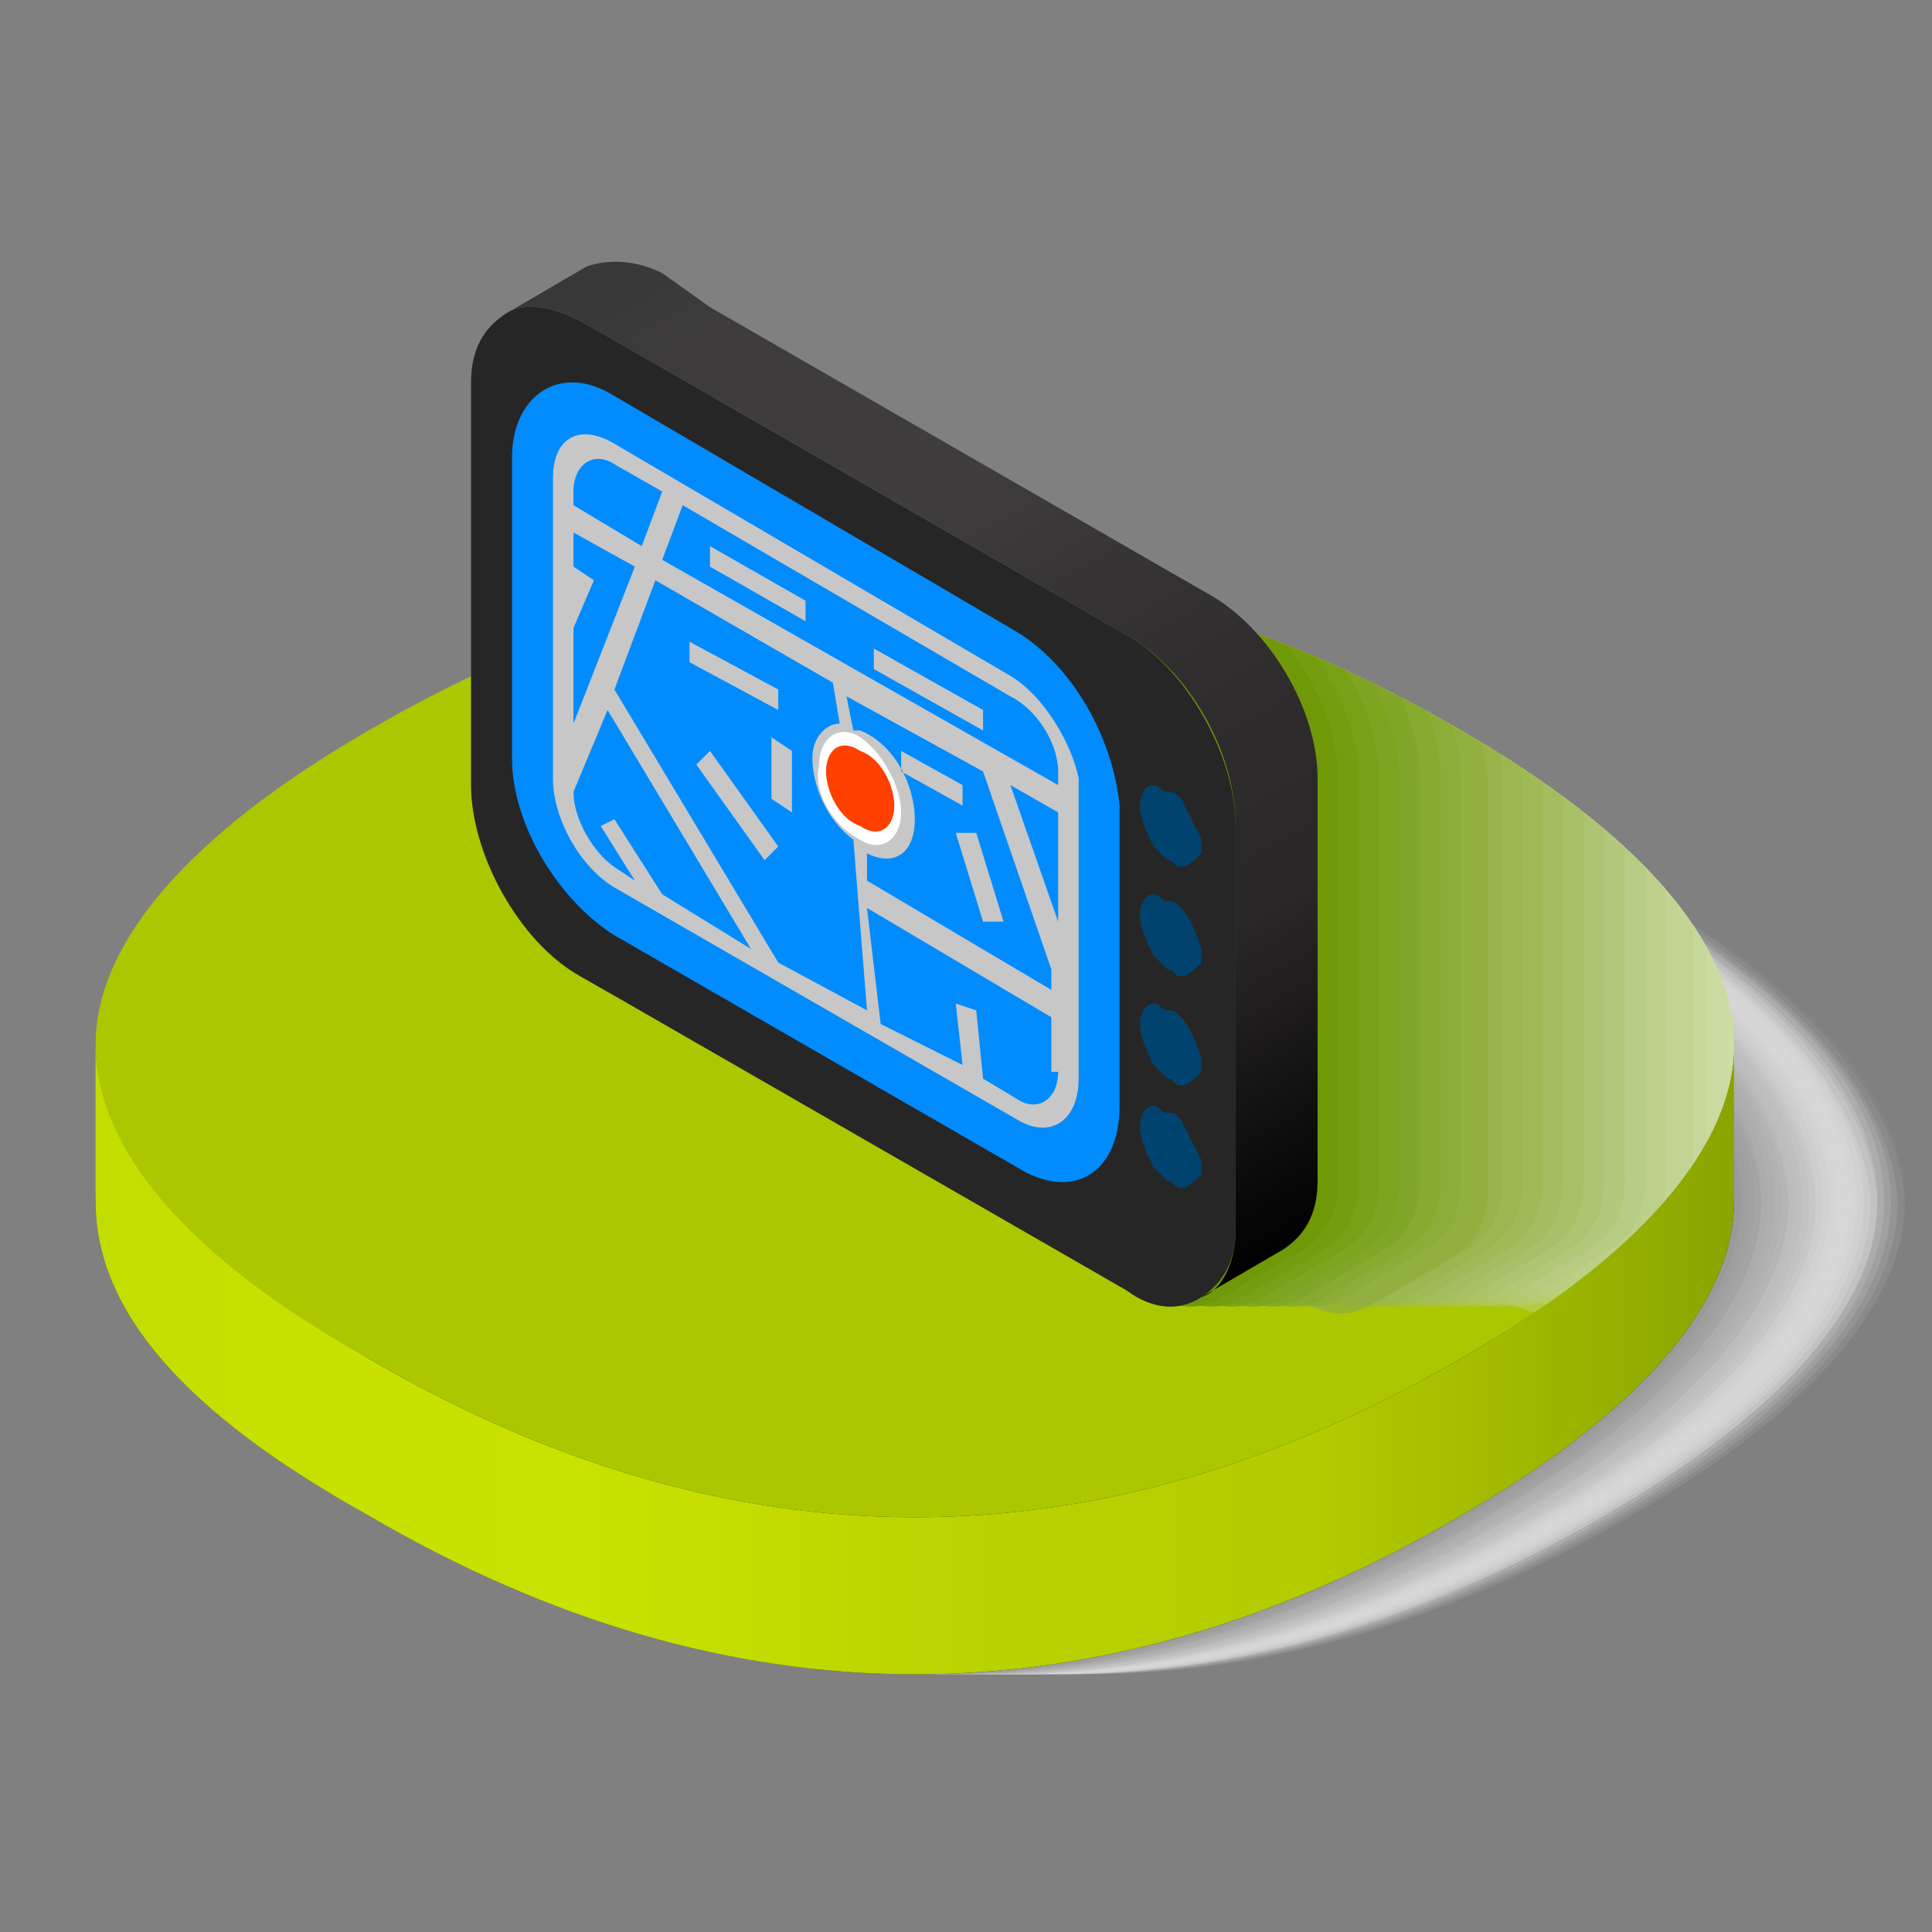 <?xml version="1.0" encoding="utf-8"?>
<!-- Generator: Adobe Illustrator 24.2.1, SVG Export Plug-In . SVG Version: 6.00 Build 0)  -->
<svg version="1.1" id="Layer_3" xmlns="http://www.w3.org/2000/svg" xmlns:xlink="http://www.w3.org/1999/xlink" x="0px" y="0px"
	 viewBox="0 0 28.3 28.3" style="enable-background:new 0 0 28.3 28.3;" xml:space="preserve">
<rect x="0" y="0" width="28.3" height="28.3" fill="#808080" stroke="none"/>
<style type="text/css">
	.st0{opacity:0;fill:#FFFFFF;}
	.st1{opacity:3.030303e-02;fill:#FCFCFC;}
	.st2{opacity:6.060606e-02;fill:#F9F9F9;}
	.st3{opacity:9.090909e-02;fill:#F5F5F5;}
	.st4{opacity:0.121;fill:#F2F2F2;}
	.st5{opacity:0.151;fill:#EFEFEF;}
	.st6{opacity:0.182;fill:#ECECEC;}
	.st7{opacity:0.212;fill:#E8E8E8;}
	.st8{opacity:0.242;fill:#E5E5E5;}
	.st9{opacity:0.273;fill:#E2E2E2;}
	.st10{opacity:0.303;fill:#DFDFDF;}
	.st11{opacity:0.333;fill:#DBDBDB;}
	.st12{opacity:0.364;fill:#D8D8D8;}
	.st13{opacity:0.394;fill:#D5D5D5;}
	.st14{opacity:0.424;fill:#D2D2D2;}
	.st15{opacity:0.455;fill:#CECECE;}
	.st16{opacity:0.485;fill:#CBCBCB;}
	.st17{opacity:0.515;fill:#C8C8C8;}
	.st18{opacity:0.545;fill:#C5C5C5;}
	.st19{opacity:0.576;fill:#C1C1C1;}
	.st20{opacity:0.606;fill:#BEBEBE;}
	.st21{opacity:0.636;fill:#BBBBBB;}
	.st22{opacity:0.667;fill:#B8B8B8;}
	.st23{opacity:0.697;fill:#B4B4B4;}
	.st24{opacity:0.727;fill:#B1B1B1;}
	.st25{opacity:0.758;fill:#AEAEAE;}
	.st26{opacity:0.788;fill:#ABABAB;}
	.st27{opacity:0.818;fill:#A7A7A7;}
	.st28{opacity:0.849;fill:#A4A4A4;}
	.st29{opacity:0.879;fill:#A1A1A1;}
	.st30{opacity:0.909;fill:#9E9E9E;}
	.st31{opacity:0.939;fill:#9A9A9A;}
	.st32{opacity:0.97;fill:#979797;}
	.st33{fill:#949494;}
	.st34{fill:#2E2E2E;}
	.st35{fill:url(#SVGID_1_);}
	.st36{fill:#ABC700;}
	.st37{clip-path:url(#SVGID_3_);}
	.st38{opacity:3.030303e-02;fill:#FBFCF7;}
	.st39{opacity:6.060606e-02;fill:#F6F9F0;}
	.st40{opacity:9.090909e-02;fill:#F2F6E8;}
	.st41{opacity:0.121;fill:#EDF2E0;}
	.st42{opacity:0.151;fill:#E9EFD8;}
	.st43{opacity:0.182;fill:#E4ECD1;}
	.st44{opacity:0.212;fill:#E0E9C9;}
	.st45{opacity:0.242;fill:#DBE6C1;}
	.st46{opacity:0.273;fill:#D7E3B9;}
	.st47{opacity:0.303;fill:#D2DFB2;}
	.st48{opacity:0.333;fill:#CEDCAA;}
	.st49{opacity:0.364;fill:#CAD9A2;}
	.st50{opacity:0.394;fill:#C5D69B;}
	.st51{opacity:0.424;fill:#C1D393;}
	.st52{opacity:0.455;fill:#BCD08B;}
	.st53{opacity:0.485;fill:#B8CD83;}
	.st54{opacity:0.515;fill:#B3C97C;}
	.st55{opacity:0.545;fill:#AFC674;}
	.st56{opacity:0.576;fill:#AAC36C;}
	.st57{opacity:0.606;fill:#A6C064;}
	.st58{opacity:0.636;fill:#A1BD5D;}
	.st59{opacity:0.667;fill:#9DBA55;}
	.st60{opacity:0.697;fill:#99B74D;}
	.st61{opacity:0.727;fill:#94B346;}
	.st62{opacity:0.758;fill:#90B03E;}
	.st63{opacity:0.788;fill:#8BAD36;}
	.st64{opacity:0.818;fill:#87AA2E;}
	.st65{opacity:0.849;fill:#82A727;}
	.st66{opacity:0.879;fill:#7EA41F;}
	.st67{opacity:0.909;fill:#79A017;}
	.st68{opacity:0.939;fill:#759D0F;}
	.st69{opacity:0.97;fill:#709A08;}
	.st70{fill:#6C9700;}
	.st71{fill:#262626;}
	.st72{fill:url(#SVGID_4_);}
	.st73{fill:#00436E;}
	.st74{fill:#008CFF;}
	.st75{fill:#C7C7C7;}
	.st76{fill:#FFFFFF;}
	.st77{fill:#FF4000;}
</style>
<g>
	<g>
		<path class="st0" d="M24,13c-5.3-3.1-10.7-3.1-16,0l0,0c-2.6,1.5-4,3.1-4,4.6c0,1.6,1.3,3.1,4,4.6c5.3,3.1,10.7,3.1,16,0
			c2.6-1.5,4-3.1,4-4.6C28,16.1,26.7,14.5,24,13z"/>
		<path class="st1" d="M23.9,13c-5.3-3.1-10.7-3.1-16,0l0,0c-2.6,1.5-4,3.1-4,4.6c0,1.6,1.3,3.1,4,4.6c5.3,3.1,10.7,3.1,16,0
			c2.6-1.5,4-3.1,4-4.6C27.9,16.1,26.6,14.5,23.9,13z"/>
		<path class="st2" d="M23.9,13c-5.3-3.1-10.7-3.1-16,0l0,0c-2.6,1.5-4,3.1-4,4.6c0,1.6,1.3,3.1,4,4.6c5.3,3.1,10.7,3.1,16,0
			c2.6-1.5,4-3.1,4-4.6C27.8,16.1,26.5,14.5,23.9,13z"/>
		<path class="st3" d="M23.8,13c-5.3-3.1-10.7-3.1-16,0l0,0c-2.6,1.5-4,3.1-4,4.6c0,1.6,1.3,3.1,4,4.6c5.3,3.1,10.7,3.1,16,0
			c2.6-1.5,4-3.1,4-4.6C27.7,16.1,26.4,14.5,23.8,13z"/>
		<path class="st4" d="M23.7,13c-5.3-3.1-10.7-3.1-16,0l0,0c-2.6,1.5-4,3.1-4,4.6c0,1.6,1.3,3.1,4,4.6c5.3,3.1,10.7,3.1,16,0
			c2.6-1.5,4-3.1,4-4.6C27.7,16.1,26.3,14.5,23.7,13z"/>
		<path class="st5" d="M23.6,13c-5.3-3.1-10.7-3.1-16,0l0,0c-2.6,1.5-4,3.1-4,4.6c0,1.6,1.3,3.1,4,4.6c5.3,3.1,10.7,3.1,16,0
			c2.6-1.5,4-3.1,4-4.6C27.6,16.1,26.3,14.5,23.6,13z"/>
		<path class="st6" d="M23.5,13c-5.3-3.1-10.7-3.1-16,0l0,0c-2.6,1.5-4,3.1-4,4.6c0,1.6,1.3,3.1,4,4.6c5.3,3.1,10.7,3.1,16,0
			c2.6-1.5,4-3.1,4-4.6C27.5,16.1,26.2,14.5,23.5,13z"/>
		<path class="st7" d="M23.5,13c-5.3-3.1-10.7-3.1-16,0l0,0c-2.6,1.5-4,3.1-4,4.6c0,1.6,1.3,3.1,4,4.6c5.3,3.1,10.7,3.1,16,0
			c2.6-1.5,4-3.1,4-4.6C27.4,16.1,26.1,14.5,23.5,13z"/>
		<path class="st8" d="M23.4,13c-5.3-3.1-10.7-3.1-16,0l0,0c-2.6,1.5-4,3.1-4,4.6c0,1.6,1.3,3.1,4,4.6c5.3,3.1,10.7,3.1,16,0
			c2.6-1.5,4-3.1,4-4.6C27.3,16.1,26,14.5,23.4,13z"/>
		<path class="st9" d="M23.3,13c-5.3-3.1-10.7-3.1-16,0l0,0c-2.6,1.5-4,3.1-4,4.6c0,1.6,1.3,3.1,4,4.6c5.3,3.1,10.7,3.1,16,0
			c2.6-1.5,4-3.1,4-4.6C27.3,16.1,25.9,14.5,23.3,13z"/>
		<path class="st10" d="M23.2,13c-5.3-3.1-10.7-3.1-16,0l0,0c-2.6,1.5-4,3.1-4,4.6c0,1.6,1.3,3.1,4,4.6c5.3,3.1,10.7,3.1,16,0
			c2.6-1.5,4-3.1,4-4.6C27.2,16.1,25.9,14.5,23.2,13z"/>
		<path class="st11" d="M23.1,13c-5.3-3.1-10.7-3.1-16,0l0,0c-2.6,1.5-4,3.1-4,4.6c0,1.6,1.3,3.1,4,4.6c5.3,3.1,10.7,3.1,16,0
			c2.6-1.5,4-3.1,4-4.6C27.1,16.1,25.8,14.5,23.1,13z"/>
		<path class="st12" d="M23,13c-5.3-3.1-10.7-3.1-16,0l0,0c-2.6,1.5-4,3.1-4,4.6c0,1.6,1.3,3.1,4,4.6c5.3,3.1,10.7,3.1,16,0
			c2.6-1.5,4-3.1,4-4.6C27,16.1,25.7,14.5,23,13z"/>
		<path class="st13" d="M23,13c-5.3-3.1-10.7-3.1-16,0l0,0c-2.6,1.5-4,3.1-4,4.6c0,1.6,1.3,3.1,4,4.6c5.3,3.1,10.7,3.1,16,0
			c2.6-1.5,4-3.1,4-4.6C26.9,16.1,25.6,14.5,23,13z"/>
		<path class="st14" d="M22.9,13c-5.3-3.1-10.7-3.1-16,0l0,0c-2.6,1.5-4,3.1-4,4.6c0,1.6,1.3,3.1,4,4.6c5.3,3.1,10.7,3.1,16,0
			c2.6-1.5,4-3.1,4-4.6C26.9,16.1,25.5,14.5,22.9,13z"/>
		<path class="st15" d="M22.8,13c-5.3-3.1-10.7-3.1-16,0l0,0c-2.6,1.5-4,3.1-4,4.6c0,1.6,1.3,3.1,4,4.6c5.3,3.1,10.7,3.1,16,0
			c2.6-1.5,4-3.1,4-4.6C26.8,16.1,25.5,14.5,22.8,13z"/>
		<path class="st16" d="M22.7,13c-5.3-3.1-10.7-3.1-16,0l0,0c-2.6,1.5-4,3.1-4,4.6c0,1.6,1.3,3.1,4,4.6c5.3,3.1,10.7,3.1,16,0
			c2.6-1.5,4-3.1,4-4.6C26.7,16.1,25.4,14.5,22.7,13z"/>
		<path class="st17" d="M22.6,13c-5.3-3.1-10.7-3.1-16,0l0,0c-2.6,1.5-4,3.1-4,4.6c0,1.6,1.3,3.1,4,4.6c5.3,3.1,10.7,3.1,16,0
			c2.6-1.5,4-3.1,4-4.6C26.6,16.1,25.3,14.5,22.6,13z"/>
		<path class="st18" d="M22.6,13c-5.3-3.1-10.7-3.1-16,0l0,0c-2.6,1.5-4,3.1-4,4.6c0,1.6,1.3,3.1,4,4.6c5.3,3.1,10.7,3.1,16,0
			c2.6-1.5,4-3.1,4-4.6C26.5,16.1,25.2,14.5,22.6,13z"/>
		<path class="st19" d="M22.5,13c-5.3-3.1-10.7-3.1-16,0l0,0c-2.6,1.5-4,3.1-4,4.6c0,1.6,1.3,3.1,4,4.6c5.3,3.1,10.7,3.1,16,0
			c2.6-1.5,4-3.1,4-4.6C26.5,16.1,25.1,14.5,22.5,13z"/>
		<path class="st20" d="M22.4,13c-5.3-3.1-10.7-3.1-16,0l0,0c-2.6,1.5-4,3.1-4,4.6c0,1.6,1.3,3.1,4,4.6c5.3,3.1,10.7,3.1,16,0
			c2.6-1.5,4-3.1,4-4.6C26.4,16.1,25.1,14.5,22.4,13z"/>
		<path class="st21" d="M22.3,13c-5.3-3.1-10.7-3.1-16,0l0,0c-2.6,1.5-4,3.1-4,4.6c0,1.6,1.3,3.1,4,4.6c5.3,3.1,10.7,3.1,16,0
			c2.6-1.5,4-3.1,4-4.6C26.3,16.1,25,14.5,22.3,13z"/>
		<path class="st22" d="M22.2,13c-5.3-3.1-10.7-3.1-16,0l0,0c-2.6,1.5-4,3.1-4,4.6c0,1.6,1.3,3.1,4,4.6c5.3,3.1,10.7,3.1,16,0
			c2.6-1.5,4-3.1,4-4.6C26.2,16.1,24.9,14.5,22.2,13z"/>
		<path class="st23" d="M22.2,13c-5.3-3.1-10.7-3.1-16,0l0,0c-2.6,1.5-4,3.1-4,4.6c0,1.6,1.3,3.1,4,4.6c5.3,3.1,10.7,3.1,16,0
			c2.6-1.5,4-3.1,4-4.6C26.1,16.1,24.8,14.5,22.2,13z"/>
		<path class="st24" d="M22.1,13c-5.3-3.1-10.7-3.1-16,0l0,0c-2.6,1.5-4,3.1-4,4.6c0,1.6,1.3,3.1,4,4.6c5.3,3.1,10.7,3.1,16,0
			c2.6-1.5,4-3.1,4-4.6C26.1,16.1,24.7,14.5,22.1,13z"/>
		<path class="st25" d="M22,13c-5.3-3.1-10.7-3.1-16,0l0,0c-2.6,1.5-4,3.1-4,4.6c0,1.6,1.3,3.1,4,4.6c5.3,3.1,10.7,3.1,16,0
			c2.6-1.5,4-3.1,4-4.6C26,16.1,24.7,14.5,22,13z"/>
		<path class="st26" d="M21.9,13c-5.3-3.1-10.7-3.1-16,0l0,0c-2.6,1.5-4,3.1-4,4.6c0,1.6,1.3,3.1,4,4.6c5.3,3.1,10.7,3.1,16,0
			c2.6-1.5,4-3.1,4-4.6C25.9,16.1,24.6,14.5,21.9,13z"/>
		<path class="st27" d="M21.8,13c-5.3-3.1-10.7-3.1-16,0l0,0c-2.6,1.5-4,3.1-4,4.6c0,1.6,1.3,3.1,4,4.6c5.3,3.1,10.7,3.1,16,0
			c2.6-1.5,4-3.1,4-4.6C25.8,16.1,24.5,14.5,21.8,13z"/>
		<path class="st28" d="M21.8,13c-5.3-3.1-10.7-3.1-16,0l0,0c-2.6,1.5-4,3.1-4,4.6c0,1.6,1.3,3.1,4,4.6c5.3,3.1,10.7,3.1,16,0
			c2.6-1.5,4-3.1,4-4.6C25.7,16.1,24.4,14.5,21.8,13z"/>
		<path class="st29" d="M21.7,13c-5.3-3.1-10.7-3.1-16,0l0,0c-2.6,1.5-4,3.1-4,4.6c0,1.6,1.3,3.1,4,4.6c5.3,3.1,10.7,3.1,16,0
			c2.6-1.5,4-3.1,4-4.6C25.7,16.1,24.3,14.5,21.7,13z"/>
		<path class="st30" d="M21.6,13c-5.3-3.1-10.7-3.1-16,0l0,0c-2.6,1.5-4,3.1-4,4.6c0,1.6,1.3,3.1,4,4.6c5.3,3.1,10.7,3.1,16,0
			c2.6-1.5,4-3.1,4-4.6C25.6,16.1,24.3,14.5,21.6,13z"/>
		<path class="st31" d="M21.5,13c-5.3-3.1-10.7-3.1-16,0l0,0c-2.6,1.5-4,3.1-4,4.6c0,1.6,1.3,3.1,4,4.6c5.3,3.1,10.7,3.1,16,0
			c2.6-1.5,4-3.1,4-4.6C25.5,16.1,24.2,14.5,21.5,13z"/>
		<path class="st32" d="M21.4,13c-5.3-3.1-10.7-3.1-16,0l0,0c-2.6,1.5-4,3.1-4,4.6c0,1.6,1.3,3.1,4,4.6c5.3,3.1,10.7,3.1,16,0
			c2.6-1.5,4-3.1,4-4.6C25.4,16.1,24.1,14.5,21.4,13z"/>
		<path class="st33" d="M21.4,13c-5.3-3.1-10.7-3.1-16,0l0,0c-2.6,1.5-4,3.1-4,4.6c0,1.6,1.3,3.1,4,4.6c5.3,3.1,10.7,3.1,16,0
			c2.6-1.5,4-3.1,4-4.6C25.3,16.1,24,14.5,21.4,13z"/>
	</g>
	<g>
		<path class="st34" d="M21.4,13c-5.3-3.1-10.7-3.1-16,0l0,0c-2.6,1.5-4,3.1-4,4.6c0,1.6,1.3,3.1,4,4.6c5.3,3.1,10.7,3.1,16,0
			c2.6-1.5,4-3.1,4-4.6C25.3,16.1,24,14.5,21.4,13z"/>
		<linearGradient id="SVGID_1_" gradientUnits="userSpaceOnUse" x1="1.368" y1="19.911" x2="25.333" y2="19.911">
			<stop  offset="0" style="stop-color:#C2DD00"/>
			<stop  offset="9.571359e-02" style="stop-color:#C7E000"/>
			<stop  offset="0.301" style="stop-color:#CAE200"/>
			<stop  offset="0.549" style="stop-color:#BAD200"/>
			<stop  offset="0.744" style="stop-color:#B4CC00"/>
			<stop  offset="1" style="stop-color:#8AA500"/>
		</linearGradient>
		<path class="st35" d="M21.4,19.9c-5.3,3.1-10.7,3.1-16,0c-2.6-1.5-4-3.1-4-4.6v2.3c0,1.6,1.3,3.1,4,4.6c5.3,3.1,10.7,3.1,16,0
			c2.6-1.5,4-3.1,4-4.6v-2.3C25.3,16.8,24,18.4,21.4,19.9z"/>
		<path class="st36" d="M21.4,10.7c-5.3-3.1-10.7-3.1-16,0l0,0c-2.6,1.5-4,3.1-4,4.6s1.3,3.1,4,4.6c5.3,3.1,10.7,3.1,16,0
			c2.6-1.5,4-3.1,4-4.6S24,12.2,21.4,10.7z"/>
	</g>
	<g>
		<defs>
			<path id="SVGID_2_" d="M21.4,10.7c-5.3-3.1-10.7-3.1-16,0l0,0c-2.6,1.5-4,3.1-4,4.6s1.3,3.1,4,4.6c5.3,3.1,10.7,3.1,16,0
				c2.6-1.5,4-3.1,4-4.6S24,12.2,21.4,10.7z"/>
		</defs>
		<clipPath id="SVGID_3_">
			<use xlink:href="#SVGID_2_"  style="overflow:visible;"/>
		</clipPath>
		<g class="st37">
			<path class="st0" d="M27.7,8.7l-7.3-4.2L19.7,4c-0.4-0.3-0.8-0.3-1.1-0.1l-1.2,0.7l0,0c-0.3,0.2-0.5,0.5-0.5,1v5.9
				c0,1,0.7,2.3,1.6,2.8l0.7,0.4l7.3,4.2c0.4,0.3,0.8,0.3,1.1,0.1l0,0l1.2-0.7c0.3-0.2,0.5-0.5,0.5-1v-5.9
				C29.3,10.4,28.6,9.2,27.7,8.7z"/>
			<path class="st38" d="M27.4,8.7l-7.3-4.2L19.4,4c-0.4-0.3-0.8-0.3-1.1-0.1l-1.2,0.7l0,0c-0.3,0.2-0.5,0.5-0.5,1v5.9
				c0,1,0.7,2.3,1.6,2.8l0.7,0.4l7.3,4.2c0.4,0.3,0.8,0.3,1.1,0.1l0,0l1.2-0.7c0.3-0.2,0.5-0.5,0.5-1v-5.9
				C29,10.4,28.3,9.2,27.4,8.7z"/>
			<path class="st39" d="M27.1,8.7l-7.3-4.2L19.1,4c-0.4-0.3-0.8-0.3-1.1-0.1l-1.2,0.7l0,0c-0.3,0.2-0.5,0.5-0.5,1v5.9
				c0,1,0.7,2.3,1.6,2.8l0.7,0.4l7.3,4.2c0.4,0.3,0.8,0.3,1.1,0.1l0,0l1.2-0.7c0.3-0.2,0.5-0.5,0.5-1v-5.9
				C28.7,10.4,28,9.2,27.1,8.7z"/>
			<path class="st40" d="M26.8,8.7l-7.3-4.2L18.8,4c-0.4-0.3-0.8-0.3-1.1-0.1l-1.2,0.7l0,0c-0.3,0.2-0.5,0.5-0.5,1v5.9
				c0,1,0.7,2.3,1.6,2.8l0.7,0.4l7.3,4.2c0.4,0.3,0.8,0.3,1.1,0.1l0,0l1.2-0.7c0.3-0.2,0.5-0.5,0.5-1v-5.9
				C28.4,10.4,27.7,9.2,26.8,8.7z"/>
			<path class="st41" d="M26.5,8.7l-7.3-4.2L18.5,4c-0.4-0.3-0.8-0.3-1.1-0.1l-1.2,0.7l0,0c-0.3,0.2-0.5,0.5-0.5,1v5.9
				c0,1,0.7,2.3,1.6,2.8l0.7,0.4l7.3,4.2c0.4,0.3,0.8,0.3,1.1,0.1l0,0l1.2-0.7c0.3-0.2,0.5-0.5,0.5-1v-5.9
				C28.1,10.4,27.4,9.2,26.5,8.7z"/>
			<path class="st42" d="M26.2,8.7l-7.3-4.2L18.2,4c-0.4-0.3-0.8-0.3-1.1-0.1l-1.2,0.7l0,0c-0.3,0.2-0.5,0.5-0.5,1v5.9
				c0,1,0.7,2.3,1.6,2.8l0.7,0.4L25,19c0.4,0.3,0.8,0.3,1.1,0.1l0,0l1.2-0.7c0.3-0.2,0.5-0.5,0.5-1v-5.9
				C27.8,10.4,27.1,9.2,26.2,8.7z"/>
			<path class="st43" d="M25.9,8.7l-7.3-4.2L17.8,4c-0.4-0.3-0.8-0.3-1.1-0.1l-1.2,0.7l0,0c-0.3,0.2-0.5,0.5-0.5,1v5.9
				c0,1,0.7,2.3,1.6,2.8l0.7,0.4l7.3,4.2c0.4,0.3,0.8,0.3,1.1,0.1l0,0l1.2-0.7c0.3-0.2,0.5-0.5,0.5-1v-5.9
				C27.5,10.4,26.8,9.2,25.9,8.7z"/>
			<path class="st44" d="M25.6,8.7l-7.3-4.2L17.5,4c-0.4-0.3-0.8-0.3-1.1-0.1l-1.2,0.7l0,0c-0.3,0.2-0.5,0.5-0.5,1v5.9
				c0,1,0.7,2.3,1.6,2.8l0.7,0.4l7.3,4.2c0.4,0.3,0.8,0.3,1.1,0.1l0,0l1.2-0.7c0.3-0.2,0.5-0.5,0.5-1v-5.9
				C27.2,10.4,26.5,9.2,25.6,8.7z"/>
			<path class="st45" d="M25.3,8.7l-7.3-4.2L17.2,4c-0.4-0.3-0.8-0.3-1.1-0.1L15,4.6l0,0c-0.3,0.2-0.5,0.5-0.5,1v5.9
				c0,1,0.7,2.3,1.6,2.8l0.7,0.4l7.3,4.2c0.4,0.3,0.8,0.3,1.1,0.1l0,0l1.2-0.7c0.3-0.2,0.5-0.5,0.5-1v-5.9
				C26.9,10.4,26.2,9.2,25.3,8.7z"/>
			<path class="st46" d="M25,8.7l-7.3-4.2L16.9,4c-0.4-0.3-0.8-0.3-1.1-0.1l-1.2,0.7l0,0c-0.3,0.2-0.5,0.5-0.5,1v5.9
				c0,1,0.7,2.3,1.6,2.8l0.7,0.4l7.3,4.2c0.4,0.3,0.8,0.3,1.1,0.1l0,0l1.2-0.7c0.3-0.2,0.5-0.5,0.5-1v-5.9
				C26.6,10.4,25.9,9.2,25,8.7z"/>
			<path class="st47" d="M24.7,8.7l-7.3-4.2L16.6,4c-0.4-0.3-0.8-0.3-1.1-0.1l-1.2,0.7l0,0c-0.3,0.2-0.5,0.5-0.5,1v5.9
				c0,1,0.7,2.3,1.6,2.8l0.7,0.4l7.3,4.2c0.4,0.3,0.8,0.3,1.1,0.1l0,0l1.2-0.7c0.3-0.2,0.5-0.5,0.5-1v-5.9
				C26.3,10.4,25.6,9.2,24.7,8.7z"/>
			<path class="st48" d="M24.4,8.7L17,4.5L16.3,4c-0.4-0.3-0.8-0.3-1.1-0.1L14,4.6l0,0c-0.3,0.2-0.5,0.5-0.5,1v5.9
				c0,1,0.7,2.3,1.6,2.8l0.7,0.4l7.3,4.2c0.4,0.3,0.8,0.3,1.1,0.1l0,0l1.2-0.7c0.3-0.2,0.5-0.5,0.5-1v-5.9
				C26,10.4,25.3,9.2,24.4,8.7z"/>
			<path class="st49" d="M24.1,8.7l-7.3-4.2L16,4c-0.4-0.3-0.8-0.3-1.1-0.1l-1.2,0.7l0,0c-0.3,0.2-0.5,0.5-0.5,1v5.9
				c0,1,0.7,2.3,1.6,2.8l0.7,0.4l7.3,4.2c0.4,0.3,0.8,0.3,1.1,0.1l0,0l1.2-0.7c0.3-0.2,0.5-0.5,0.5-1v-5.9
				C25.7,10.4,24.9,9.2,24.1,8.7z"/>
			<path class="st50" d="M23.8,8.7l-7.3-4.2L15.7,4c-0.4-0.3-0.8-0.3-1.1-0.1l-1.2,0.7l0,0c-0.3,0.2-0.5,0.5-0.5,1v5.9
				c0,1,0.7,2.3,1.6,2.8l0.7,0.4l7.3,4.2c0.4,0.3,0.8,0.3,1.1,0.1l0,0l1.2-0.7c0.3-0.2,0.5-0.5,0.5-1v-5.9
				C25.4,10.4,24.6,9.2,23.8,8.7z"/>
			<path class="st51" d="M23.5,8.7l-7.3-4.2L15.4,4c-0.4-0.3-0.8-0.3-1.1-0.1l-1.2,0.7l0,0c-0.3,0.2-0.5,0.5-0.5,1v5.9
				c0,1,0.7,2.3,1.6,2.8l0.7,0.4l7.3,4.2c0.4,0.3,0.8,0.3,1.1,0.1l0,0l1.2-0.7c0.3-0.2,0.5-0.5,0.5-1v-5.9
				C25.1,10.4,24.3,9.2,23.5,8.7z"/>
			<path class="st52" d="M23.2,8.7l-7.3-4.2L15.1,4c-0.4-0.3-0.8-0.3-1.1-0.1l-1.2,0.7l0,0c-0.3,0.2-0.5,0.5-0.5,1v5.9
				c0,1,0.7,2.3,1.6,2.8l0.7,0.4L22,19c0.4,0.3,0.8,0.3,1.1,0.1l0,0l1.2-0.7c0.3-0.2,0.5-0.5,0.5-1v-5.9C24.8,10.4,24,9.2,23.2,8.7z
				"/>
			<path class="st53" d="M22.9,8.7l-7.3-4.2L14.8,4c-0.4-0.3-0.8-0.3-1.1-0.1l-1.2,0.7l0,0c-0.3,0.2-0.5,0.5-0.5,1v5.9
				c0,1,0.7,2.3,1.6,2.8l0.7,0.4l7.3,4.2c0.4,0.3,0.8,0.3,1.1,0.1l0,0l1.2-0.7c0.3-0.2,0.5-0.5,0.5-1v-5.9
				C24.5,10.4,23.7,9.2,22.9,8.7z"/>
			<path class="st54" d="M22.6,8.7l-7.3-4.2L14.5,4c-0.4-0.3-0.8-0.3-1.1-0.1l-1.2,0.7l0,0c-0.3,0.2-0.5,0.5-0.5,1v5.9
				c0,1,0.7,2.3,1.6,2.8l0.7,0.4l7.3,4.2c0.4,0.3,0.8,0.3,1.1,0.1l0,0l1.2-0.7c0.3-0.2,0.5-0.5,0.5-1v-5.9
				C24.2,10.4,23.4,9.2,22.6,8.7z"/>
			<path class="st55" d="M22.3,8.7l-7.3-4.2L14.2,4c-0.4-0.3-0.8-0.3-1.1-0.1l-1.2,0.7l0,0c-0.3,0.2-0.5,0.5-0.5,1v5.9
				c0,1,0.7,2.3,1.6,2.8l0.7,0.4l7.3,4.2c0.4,0.3,0.8,0.3,1.1,0.1l0,0l1.2-0.7c0.3-0.2,0.5-0.5,0.5-1v-5.9
				C23.9,10.4,23.1,9.2,22.3,8.7z"/>
			<path class="st56" d="M22,8.7l-7.3-4.2L13.9,4c-0.4-0.3-0.8-0.3-1.1-0.1l-1.2,0.7l0,0c-0.3,0.2-0.5,0.5-0.5,1v5.9
				c0,1,0.7,2.3,1.6,2.8l0.7,0.4l7.3,4.2c0.4,0.3,0.8,0.3,1.1,0.1l0,0l1.2-0.7c0.3-0.2,0.5-0.5,0.5-1v-5.9
				C23.5,10.4,22.8,9.2,22,8.7z"/>
			<path class="st57" d="M21.7,8.7l-7.3-4.2L13.6,4c-0.4-0.3-0.8-0.3-1.1-0.1l-1.2,0.7l0,0c-0.3,0.2-0.5,0.5-0.5,1v5.9
				c0,1,0.7,2.3,1.6,2.8l0.7,0.4l7.3,4.2c0.4,0.3,0.8,0.3,1.1,0.1l0,0l1.2-0.7c0.3-0.2,0.5-0.5,0.5-1v-5.9
				C23.2,10.4,22.5,9.2,21.7,8.7z"/>
			<path class="st58" d="M21.4,8.7L14,4.5L13.3,4c-0.4-0.3-0.8-0.3-1.1-0.1L11,4.6l0,0c-0.3,0.2-0.5,0.5-0.5,1v5.9
				c0,1,0.7,2.3,1.6,2.8l0.7,0.4l7.3,4.2c0.4,0.3,0.8,0.3,1.1,0.1l0,0l1.2-0.7c0.3-0.2,0.5-0.5,0.5-1v-5.9
				C22.9,10.4,22.2,9.2,21.4,8.7z"/>
			<path class="st59" d="M21,8.7l-7.3-4.2L13,4c-0.4-0.3-0.8-0.3-1.1-0.1l-1.2,0.7l0,0c-0.3,0.2-0.5,0.5-0.5,1v5.9
				c0,1,0.7,2.3,1.6,2.8l0.7,0.4l7.3,4.2c0.4,0.3,0.8,0.3,1.1,0.1l0,0l1.2-0.7c0.3-0.2,0.5-0.5,0.5-1v-5.9
				C22.6,10.4,21.9,9.2,21,8.7z"/>
			<path class="st60" d="M20.7,8.7l-7.3-4.2L12.7,4c-0.4-0.3-0.8-0.3-1.1-0.1l-1.2,0.7l0,0c-0.3,0.2-0.5,0.5-0.5,1v5.9
				c0,1,0.7,2.3,1.6,2.8l0.7,0.4l7.3,4.2c0.4,0.3,0.8,0.3,1.1,0.1l0,0l1.2-0.7c0.3-0.2,0.5-0.5,0.5-1v-5.9
				C22.3,10.4,21.6,9.2,20.7,8.7z"/>
			<path class="st61" d="M20.4,8.7l-7.3-4.2L12.4,4c-0.4-0.3-0.8-0.3-1.1-0.1l-1.2,0.7l0,0c-0.3,0.2-0.5,0.5-0.5,1v5.9
				c0,1,0.7,2.3,1.6,2.8l0.7,0.4l7.3,4.2c0.4,0.3,0.8,0.3,1.1,0.1l0,0l1.2-0.7c0.3-0.2,0.5-0.5,0.5-1v-5.9
				C22,10.4,21.3,9.2,20.4,8.7z"/>
			<path class="st62" d="M20.1,8.7l-7.3-4.2L12.1,4c-0.4-0.3-0.8-0.3-1.1-0.1L9.8,4.6l0,0c-0.3,0.2-0.5,0.5-0.5,1v5.9
				c0,1,0.7,2.3,1.6,2.8l0.7,0.4L19,19c0.4,0.3,0.8,0.3,1.1,0.1l0,0l1.2-0.7c0.3-0.2,0.5-0.5,0.5-1v-5.9C21.7,10.4,21,9.2,20.1,8.7z
				"/>
			<path class="st63" d="M19.8,8.7l-7.3-4.2L11.8,4c-0.4-0.3-0.8-0.3-1.1-0.1L9.5,4.6l0,0C9.2,4.8,9,5.1,9,5.6v5.9
				c0,1,0.7,2.3,1.6,2.8l0.7,0.4l7.3,4.2c0.4,0.3,0.8,0.3,1.1,0.1l0,0l1.2-0.7c0.3-0.2,0.5-0.5,0.5-1v-5.9
				C21.4,10.4,20.7,9.2,19.8,8.7z"/>
			<path class="st64" d="M19.5,8.7l-7.3-4.2L11.5,4c-0.4-0.3-0.8-0.3-1.1-0.1L9.2,4.6l0,0c-0.3,0.2-0.5,0.5-0.5,1v5.9
				c0,1,0.7,2.3,1.6,2.8l0.7,0.4l7.3,4.2c0.4,0.3,0.8,0.3,1.1,0.1l0,0l1.2-0.7c0.3-0.2,0.5-0.5,0.5-1v-5.9
				C21.1,10.4,20.4,9.2,19.5,8.7z"/>
			<path class="st65" d="M19.2,8.7l-7.3-4.2L11.2,4c-0.4-0.3-0.8-0.3-1.1-0.1L8.9,4.6l0,0c-0.3,0.2-0.5,0.5-0.5,1v5.9
				c0,1,0.7,2.3,1.6,2.8l0.7,0.4l7.3,4.2c0.4,0.3,0.8,0.3,1.1,0.1l0,0l1.2-0.7c0.3-0.2,0.5-0.5,0.5-1v-5.9
				C20.8,10.4,20.1,9.2,19.2,8.7z"/>
			<path class="st66" d="M18.9,8.7l-7.3-4.2L10.9,4c-0.4-0.3-0.8-0.3-1.1-0.1L8.6,4.6l0,0c-0.3,0.2-0.5,0.5-0.5,1v5.9
				c0,1,0.7,2.3,1.6,2.8l0.7,0.4l7.3,4.2c0.4,0.3,0.8,0.3,1.1,0.1l0,0l1.2-0.7c0.3-0.2,0.5-0.5,0.5-1v-5.9
				C20.5,10.4,19.8,9.2,18.9,8.7z"/>
			<path class="st67" d="M18.6,8.7l-7.3-4.2L10.6,4c-0.4-0.3-0.8-0.3-1.1-0.1L8.3,4.6l0,0C8,4.8,7.8,5.1,7.8,5.6v5.9
				c0,1,0.7,2.3,1.6,2.8l0.7,0.4l7.3,4.2c0.4,0.3,0.8,0.3,1.1,0.1l0,0l1.2-0.7c0.3-0.2,0.5-0.5,0.5-1v-5.9
				C20.2,10.4,19.5,9.2,18.6,8.7z"/>
			<path class="st68" d="M18.3,8.7L11,4.5L10.3,4C9.9,3.8,9.5,3.8,9.2,3.9L8,4.6l0,0c-0.3,0.2-0.5,0.5-0.5,1v5.9
				c0,1,0.7,2.3,1.6,2.8l0.7,0.4l7.3,4.2c0.4,0.3,0.8,0.3,1.1,0.1l0,0l1.2-0.7c0.3-0.2,0.5-0.5,0.5-1v-5.9
				C19.9,10.4,19.2,9.2,18.3,8.7z"/>
			<path class="st69" d="M18,8.7l-7.3-4.2L10,4C9.6,3.8,9.2,3.8,8.9,3.9L7.7,4.6l0,0c-0.3,0.2-0.5,0.5-0.5,1v5.9
				c0,1,0.7,2.3,1.6,2.8l0.7,0.4l7.3,4.2c0.4,0.3,0.8,0.3,1.1,0.1l0,0l1.2-0.7c0.3-0.2,0.5-0.5,0.5-1v-5.9
				C19.6,10.4,18.9,9.2,18,8.7z"/>
			<path class="st70" d="M17.7,8.7l-7.3-4.2L9.7,4C9.3,3.8,8.9,3.8,8.6,3.9L7.4,4.6l0,0c-0.3,0.2-0.5,0.5-0.5,1v5.9
				c0,1,0.7,2.3,1.6,2.8l0.7,0.4l7.3,4.2c0.4,0.3,0.8,0.3,1.1,0.1l0,0l1.2-0.7c0.3-0.2,0.5-0.5,0.5-1v-5.9
				C19.3,10.4,18.6,9.2,17.7,8.7z"/>
		</g>
	</g>
	<g>
		<g>
			<g>
				<g>
					<g>
						<g>
							<g>
								<path class="st71" d="M6.9,5.6v5.9c0,1,0.7,2.3,1.6,2.8l0.7,0.4l7.3,4.2c0.4,0.3,0.8,0.3,1.1,0.1c0.3-0.2,0.5-0.5,0.5-1
									v-5.9c0-1-0.7-2.3-1.6-2.8L9.2,5.1L8.5,4.7C8.1,4.5,7.7,4.4,7.4,4.6C7.1,4.8,6.9,5.1,6.9,5.6z"/>
							</g>
						</g>
					</g>
				</g>
			</g>
			<linearGradient id="SVGID_4_" gradientUnits="userSpaceOnUse" x1="10.556" y1="2.79" x2="19.387" y2="18.086">
				<stop  offset="0" style="stop-color:#383838"/>
				<stop  offset="9.571359e-02" style="stop-color:#3D3B3C"/>
				<stop  offset="0.301" style="stop-color:#403D3E"/>
				<stop  offset="0.549" style="stop-color:#302D2E"/>
				<stop  offset="0.744" style="stop-color:#2A2728"/>
				<stop  offset="1" style="stop-color:#000000"/>
			</linearGradient>
			<path class="st72" d="M17.7,8.7l-7.3-4.2L9.7,4C9.3,3.8,8.9,3.8,8.6,3.9L7.4,4.6c0.3-0.2,0.7-0.1,1.1,0.1l0.7,0.4l7.3,4.2
				c0.9,0.5,1.6,1.7,1.6,2.8V18c0,0.5-0.2,0.9-0.5,1l1.2-0.7c0.3-0.2,0.5-0.5,0.5-1v-5.9C19.3,10.4,18.6,9.2,17.7,8.7z"/>
		</g>
		<g>
			<g>
				<path class="st73" d="M17.3,13.3c-0.1-0.1-0.1-0.1-0.2-0.1c-0.1,0-0.1-0.1-0.2-0.1c-0.1,0-0.2,0.1-0.2,0.3
					c0,0.2,0.1,0.4,0.2,0.6c0.1,0.1,0.1,0.1,0.2,0.2c0.1,0,0.1,0.1,0.2,0.1c0.1,0,0.2-0.1,0.3-0.2c0,0,0-0.1,0-0.1c0,0,0-0.1,0-0.1
					C17.5,13.6,17.4,13.4,17.3,13.3z"/>
			</g>
		</g>
		<g>
			<g>
				<path class="st73" d="M17.3,16.4c-0.1-0.1-0.1-0.1-0.2-0.1c-0.1,0-0.1-0.1-0.2-0.1c-0.1,0-0.2,0.1-0.2,0.3
					c0,0.2,0.1,0.4,0.2,0.6c0.1,0.1,0.1,0.1,0.2,0.2c0.1,0,0.1,0.1,0.2,0.1c0.1,0,0.2-0.1,0.3-0.2c0,0,0-0.1,0-0.1c0,0,0-0.1,0-0.1
					C17.5,16.8,17.4,16.6,17.3,16.4z"/>
			</g>
		</g>
		<g>
			<g>
				<path class="st73" d="M17.3,11.7c-0.1-0.1-0.1-0.1-0.2-0.1c-0.1,0-0.1-0.1-0.2-0.1c-0.1,0-0.2,0.1-0.2,0.3
					c0,0.2,0.1,0.4,0.2,0.6c0.1,0.1,0.1,0.1,0.2,0.2c0.1,0,0.1,0.1,0.2,0.1c0.1,0,0.2-0.1,0.3-0.2c0,0,0-0.1,0-0.1c0,0,0-0.1,0-0.1
					C17.5,12.1,17.4,11.9,17.3,11.7z"/>
			</g>
		</g>
		<g>
			<g>
				<path class="st73" d="M17.3,14.9c-0.1-0.1-0.1-0.1-0.2-0.1c-0.1,0-0.1-0.1-0.2-0.1c-0.1,0-0.2,0.1-0.2,0.3
					c0,0.2,0.1,0.4,0.2,0.6c0.1,0.1,0.1,0.1,0.2,0.2c0.1,0,0.1,0.1,0.2,0.1c0.1,0,0.2-0.1,0.3-0.2c0,0,0-0.1,0-0.1c0,0,0-0.1,0-0.1
					C17.5,15.2,17.4,15,17.3,14.9z"/>
			</g>
		</g>
		<g>
			<g>
				<g>
					<path class="st74" d="M14.8,9.2L9,5.8C8.2,5.3,7.5,5.8,7.5,6.7v4.4c0,1,0.7,2.1,1.5,2.6l5.9,3.4c0.8,0.5,1.5,0.1,1.5-0.9v-4.4
						C16.3,10.8,15.7,9.7,14.8,9.2z"/>
				</g>
			</g>
			<path class="st75" d="M14.8,9.9L9,6.5C8.5,6.2,8.1,6.4,8.1,7v4.4C8.1,12,8.5,12.7,9,13l5.9,3.4c0.5,0.3,0.9,0,0.9-0.6v-4.4
				C15.7,10.9,15.3,10.2,14.8,9.9z M12.1,11.3c0-0.3,0.2-0.4,0.5-0.3c0.3,0.2,0.5,0.5,0.5,0.8c0,0.3-0.2,0.4-0.5,0.3
				C12.3,12,12.1,11.6,12.1,11.3z M12.7,12.5c0.4,0.2,0.7,0,0.7-0.5c0-0.5-0.3-1.1-0.8-1.3c0,0,0,0-0.1,0l-0.1-0.5l2,1.1l1,2.9v0.3
				l-2.7-1.6L12.7,12.5z M14.8,11.5l0.7,0.4v1.6L14.8,11.5z M15.5,11.3v0.2L9.7,8.2L10,7.4l4.8,2.8C15.2,10.4,15.5,10.9,15.5,11.3z
				 M8.4,7.2c0-0.4,0.3-0.6,0.6-0.4l0.7,0.4L9.4,8l-1-0.6V7.2z M8.4,10.6V9.2l0.3-0.7L8.4,8.3l0,0.1V7.8l0.9,0.5L8.4,10.6z
				 M9.7,13.1L9,12l-0.2,0.1l0.5,0.8L9,12.7c-0.3-0.2-0.6-0.7-0.6-1.1v0l0.5-1.2l2.1,3.5L9.7,13.1z M11.4,14.1l-2.4-4l0.6-1.6
				l2.6,1.5l0.1,0.6c-0.2,0-0.4,0.2-0.4,0.5c0,0.4,0.2,0.9,0.6,1.2l0.2,2.5L11.4,14.1z M15.5,15.7c0,0.4-0.3,0.6-0.6,0.4l-0.5-0.3
				l-0.1-1l-0.3-0.1l0.1,0.9L12.9,15l-0.2-1.7l2.7,1.6V15.7z M10.4,11l1,1.4l-0.2,0.2l-1-1.4L10.4,11z M11.3,10.8l0.3,0.2v0.9
				l-0.3-0.2V10.8z M11.4,10.4l-1.3-0.7V9.4l1.3,0.7V10.4z M14.1,11.8l-0.9-0.5V11l0.9,0.5V11.8z M14.3,12.2l0.4,1.3l-0.3,0L14,12.2
				L14.3,12.2z M11.8,9.1l-1.4-0.8V8l1.4,0.8V9.1z M14.4,10.7l-1.6-0.9V9.5l1.6,0.9V10.7z"/>
		</g>
		<path class="st76" d="M12.6,12.3c0.3,0.2,0.6,0,0.6-0.4c0-0.4-0.3-0.9-0.6-1.1c-0.3-0.2-0.6,0-0.6,0.4
			C11.9,11.6,12.2,12.1,12.6,12.3z"/>
		<path class="st77" d="M12.6,12.1c0.3,0.2,0.5,0,0.5-0.3s-0.2-0.7-0.5-0.8c-0.3-0.2-0.5,0-0.5,0.3S12.3,12,12.6,12.1z"/>
	</g>
</g>
</svg>
